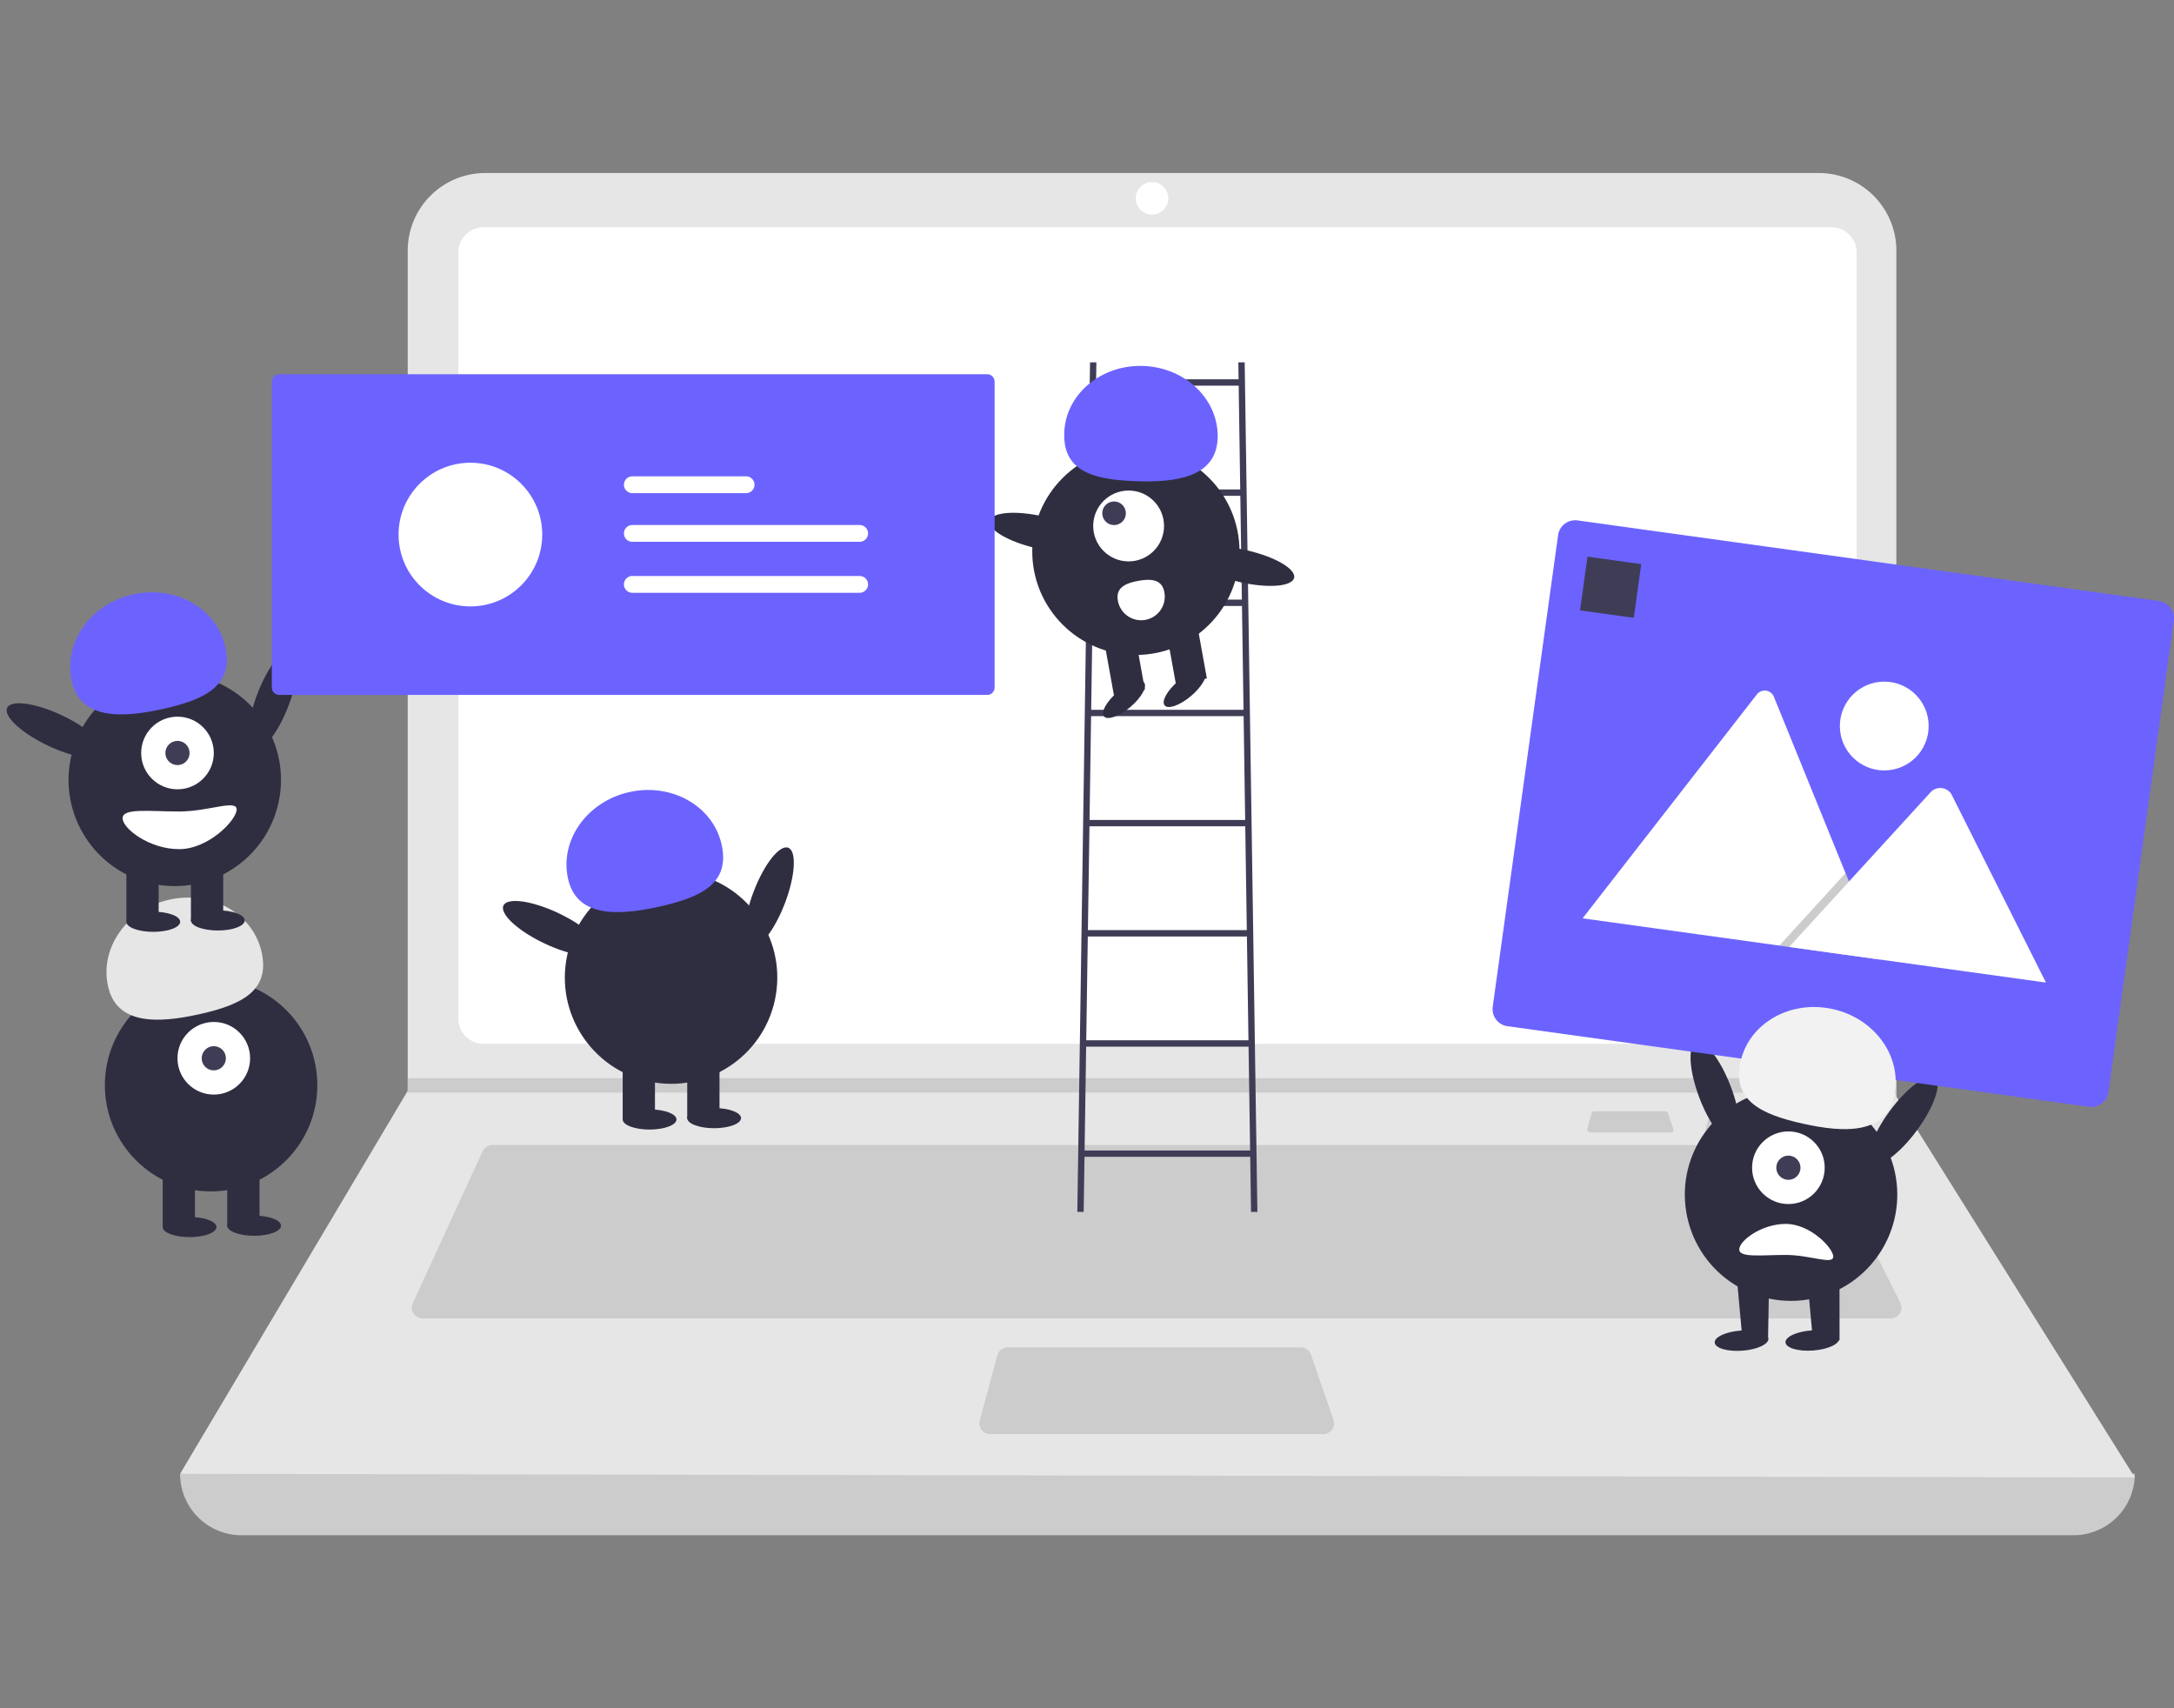 <svg xmlns="http://www.w3.org/2000/svg" xmlns:xlink="http://www.w3.org/1999/xlink" width="420" height="330" viewBox="0 0 420 330">
  <rect x="0" y="0" width="420" height="330" fill="#808080" stroke="none"/>
  <defs>
    <style>
      .cls-1, .cls-5 {
        fill: #fff;
      }

      .cls-1 {
        stroke: #707070;
      }

      .cls-2 {
        clip-path: url(#clip-path);
      }

      .cls-3 {
        fill: #ccc;
      }

      .cls-4 {
        fill: #e6e6e6;
      }

      .cls-6 {
        fill: #3f3d56;
      }

      .cls-7 {
        fill: #2f2e41;
      }

      .cls-8 {
        fill: #6c63ff;
      }

      .cls-9 {
        opacity: 0.2;
      }

      .cls-10 {
        fill: #f2f2f2;
      }
    </style>
    <clipPath id="clip-path">
      <rect id="Rectangle_200" data-name="Rectangle 200" class="cls-1" width="420" height="330" transform="translate(751 6906)"/>
    </clipPath>
  </defs>
  <g id="flat6" class="cls-2" transform="translate(-751 -6906)">
    <g id="_6-euforiaToDesign1" data-name="6-euforiaToDesign1" transform="translate(752.276 6939.419)">
      <path id="Path_995" data-name="Path 995" class="cls-3" d="M475.864,346.032H121.956a11.867,11.867,0,0,1-11.867-11.867h0q192.438-22.365,377.642,0h0A11.867,11.867,0,0,1,475.864,346.032Z" transform="translate(-76.573 -82.87)"/>
      <path id="Path_996" data-name="Path 996" class="cls-4" d="M487.729,334.864l-377.64-.7,43.767-73.644.209-.349V97.871a15,15,0,0,1,15-15H426.659a15,15,0,0,1,15,15V261.29Z" transform="translate(-76.573 -82.87)"/>
      <path id="Path_997" data-name="Path 997" class="cls-5" d="M168.725,93.341a4.892,4.892,0,0,0-4.886,4.886V246.212a4.892,4.892,0,0,0,4.886,4.886H429.1a4.892,4.892,0,0,0,4.886-4.886V98.227A4.892,4.892,0,0,0,429.1,93.34Z" transform="translate(-76.573 -82.87)"/>
      <path id="Path_998" data-name="Path 998" class="cls-3" d="M170.436,270.644a2.1,2.1,0,0,0-1.9,1.219L155.047,301.18a2.094,2.094,0,0,0,1.9,2.969h283.6a2.094,2.094,0,0,0,1.873-3.031L427.768,271.8a2.083,2.083,0,0,0-1.873-1.157Z" transform="translate(-76.573 -82.87)"/>
      <circle id="Ellipse_126" data-name="Ellipse 126" class="cls-5" cx="3.141" cy="3.141" r="3.141" transform="translate(218.148 1.745)"/>
      <path id="Path_999" data-name="Path 999" class="cls-3" d="M269.987,309.734a2.1,2.1,0,0,0-2.022,1.549l-3.383,12.565a2.094,2.094,0,0,0,2.022,2.639h64.334a2.094,2.094,0,0,0,1.978-2.779l-4.349-12.565a2.1,2.1,0,0,0-1.979-1.409Z" transform="translate(-76.573 -82.87)"/>
      <path id="Path_1000" data-name="Path 1000" class="cls-3" d="M365.087,174.86v2.793H77.283l.216-.349V174.86Z"/>
      <path id="Path_1001" data-name="Path 1001" class="cls-3" d="M406.136,264.126a.511.511,0,0,0-.492.377l-.824,3.06a.51.51,0,0,0,.492.643h15.666a.51.51,0,0,0,.482-.677l-1.059-3.06a.51.51,0,0,0-.482-.343Z" transform="translate(-76.573 -82.87)"/>
      <path id="Path_1002" data-name="Path 1002" class="cls-3" d="M383.261,264.126a.511.511,0,0,0-.492.377l-.824,3.06a.51.51,0,0,0,.492.643H398.1a.51.51,0,0,0,.482-.677l-1.059-3.06a.51.51,0,0,0-.482-.343Z" transform="translate(-76.573 -82.87)"/>
      <path id="Path_1003" data-name="Path 1003" class="cls-6" d="M316.988,283.567h1.228L315.76,119.446h-1.228l.049,3.274h-27.52l.049-3.274h-1.228l-2.456,164.121h1.228l.159-10.641h32.015Zm-1.77-118.282H286.425l.3-20.055h28.193Zm.018,1.228.3,20.055h-29.43l.3-20.055Zm.318,21.283.3,20.055H285.788l.3-20.055Zm.318,21.283.3,20.055h-30.7l.3-20.055Zm.318,21.283.3,20.055H285.151l.3-20.055ZM314.6,123.949,314.9,144H286.743l.3-20.055ZM284.833,271.7l.3-20.055h31.378l.3,20.055Z" transform="translate(-76.573 -82.87)"/>
      <circle id="Ellipse_127" data-name="Ellipse 127" class="cls-7" cx="20.021" cy="20.021" r="20.021" transform="translate(198.144 53.063)"/>
      <rect id="Rectangle_209" data-name="Rectangle 209" class="cls-7" width="6.082" height="10.898" transform="matrix(0.984, -0.178, 0.178, 0.984, 223.958, 88.005)"/>
      <rect id="Rectangle_210" data-name="Rectangle 210" class="cls-7" width="6.082" height="10.898" transform="matrix(0.984, -0.178, 0.178, 0.984, 211.988, 90.172)"/>
      <ellipse id="Ellipse_128" data-name="Ellipse 128" class="cls-7" cx="5.069" cy="1.901" rx="5.069" ry="1.901" transform="matrix(0.763, -0.646, 0.646, 0.763, 210.781, 103.526)"/>
      <ellipse id="Ellipse_129" data-name="Ellipse 129" class="cls-7" cx="5.069" cy="1.901" rx="5.069" ry="1.901" transform="matrix(0.763, -0.646, 0.646, 0.763, 222.502, 101.404)"/>
      <circle id="Ellipse_130" data-name="Ellipse 130" class="cls-5" cx="6.843" cy="6.843" r="6.843" transform="translate(209.921 61.344)"/>
      <circle id="Ellipse_131" data-name="Ellipse 131" class="cls-6" cx="2.281" cy="2.281" r="2.281" transform="translate(211.671 63.453)"/>
      <path id="Path_1004" data-name="Path 1004" class="cls-8" d="M310.533,134.173c.3-7.412-6.087-13.69-14.269-14.023s-15.058,5.407-15.359,12.819,5.386,9.1,13.567,9.429S310.232,141.585,310.533,134.173Z" transform="translate(-76.573 -82.87)"/>
      <ellipse id="Ellipse_132" data-name="Ellipse 132" class="cls-7" cx="3.143" cy="10.011" rx="3.143" ry="10.011" transform="translate(189.218 70.263) rotate(-77.09)"/>
      <ellipse id="Ellipse_133" data-name="Ellipse 133" class="cls-7" cx="3.143" cy="10.011" rx="3.143" ry="10.011" transform="translate(228.519 76.799) rotate(-77.09)"/>
      <path id="Path_1005" data-name="Path 1005" class="cls-5" d="M300.238,163.844a4.562,4.562,0,1,1-8.976,1.634l0-.009c-.449-2.479,1.468-3.356,3.947-3.805S299.789,161.365,300.238,163.844Z" transform="translate(-76.573 -82.87)"/>
      <ellipse id="Ellipse_134" data-name="Ellipse 134" class="cls-7" cx="10.262" cy="3.222" rx="10.262" ry="3.222" transform="translate(140.671 148.37) rotate(-69.082)"/>
      <circle id="Ellipse_135" data-name="Ellipse 135" class="cls-7" cx="20.524" cy="20.524" r="20.524" transform="matrix(0.16, -0.987, 0.987, 0.16, 104.828, 172.403)"/>
      <rect id="Rectangle_211" data-name="Rectangle 211" class="cls-7" width="6.235" height="11.171" transform="translate(119.022 171.54)"/>
      <rect id="Rectangle_212" data-name="Rectangle 212" class="cls-7" width="6.235" height="11.171" transform="translate(131.492 171.54)"/>
      <ellipse id="Ellipse_136" data-name="Ellipse 136" class="cls-7" cx="5.196" cy="1.948" rx="5.196" ry="1.948" transform="translate(119.022 180.893)"/>
      <ellipse id="Ellipse_137" data-name="Ellipse 137" class="cls-7" cx="5.196" cy="1.948" rx="5.196" ry="1.948" transform="translate(131.492 180.633)"/>
      <path id="Path_1006" data-name="Path 1006" class="cls-8" d="M185.039,219.215c-1.657-7.422,3.64-14.921,11.832-16.75s16.176,2.7,17.834,10.126-3.772,10.159-11.964,11.988S186.7,226.637,185.039,219.215Z" transform="translate(-76.573 -82.87)"/>
      <ellipse id="Ellipse_138" data-name="Ellipse 138" class="cls-7" cx="3.222" cy="10.262" rx="3.222" ry="10.262" transform="matrix(0.429, -0.904, 0.904, 0.429, 94.606, 144.422)"/>
      <circle id="Ellipse_139" data-name="Ellipse 139" class="cls-7" cx="20.524" cy="20.524" r="20.524" transform="translate(18.983 155.69)"/>
      <rect id="Rectangle_213" data-name="Rectangle 213" class="cls-7" width="6.235" height="11.171" transform="translate(30.154 192.321)"/>
      <rect id="Rectangle_214" data-name="Rectangle 214" class="cls-7" width="6.235" height="11.171" transform="translate(42.625 192.321)"/>
      <ellipse id="Ellipse_140" data-name="Ellipse 140" class="cls-7" cx="5.196" cy="1.948" rx="5.196" ry="1.948" transform="translate(30.154 201.674)"/>
      <ellipse id="Ellipse_141" data-name="Ellipse 141" class="cls-7" cx="5.196" cy="1.948" rx="5.196" ry="1.948" transform="translate(42.625 201.414)"/>
      <circle id="Ellipse_142" data-name="Ellipse 142" class="cls-5" cx="7.015" cy="7.015" r="7.015" transform="translate(33.012 164.003)"/>
      <circle id="Ellipse_143" data-name="Ellipse 143" class="cls-6" cx="2.338" cy="2.338" r="2.338" transform="translate(37.688 168.68)"/>
      <path id="Path_1007" data-name="Path 1007" class="cls-4" d="M96.171,240c-1.657-7.422,3.64-14.921,11.832-16.75s16.176,2.7,17.834,10.126-3.772,10.159-11.964,11.988S97.828,247.419,96.171,240Z" transform="translate(-76.573 -82.87)"/>
      <ellipse id="Ellipse_144" data-name="Ellipse 144" class="cls-7" cx="10.262" cy="3.222" rx="10.262" ry="3.222" transform="translate(44.789 110.177) rotate(-69.082)"/>
      <circle id="Ellipse_145" data-name="Ellipse 145" class="cls-7" cx="20.524" cy="20.524" r="20.524" transform="matrix(0.16, -0.987, 0.987, 0.16, 8.946, 134.21)"/>
      <rect id="Rectangle_215" data-name="Rectangle 215" class="cls-7" width="6.235" height="11.171" transform="translate(23.14 133.347)"/>
      <rect id="Rectangle_216" data-name="Rectangle 216" class="cls-7" width="6.235" height="11.171" transform="translate(35.61 133.347)"/>
      <ellipse id="Ellipse_146" data-name="Ellipse 146" class="cls-7" cx="5.196" cy="1.948" rx="5.196" ry="1.948" transform="translate(23.14 142.7)"/>
      <ellipse id="Ellipse_147" data-name="Ellipse 147" class="cls-7" cx="5.196" cy="1.948" rx="5.196" ry="1.948" transform="translate(35.61 142.44)"/>
      <circle id="Ellipse_148" data-name="Ellipse 148" class="cls-5" cx="7.015" cy="7.015" r="7.015" transform="translate(25.998 105.029)"/>
      <circle id="Ellipse_149" data-name="Ellipse 149" class="cls-6" cx="2.338" cy="2.338" r="2.338" transform="translate(30.674 109.705)"/>
      <path id="Path_1008" data-name="Path 1008" class="cls-8" d="M89.157,181.023C87.5,173.6,92.8,166.1,100.989,164.272s16.176,2.7,17.834,10.126-3.772,10.159-11.964,11.988S90.814,188.445,89.157,181.023Z" transform="translate(-76.573 -82.87)"/>
      <ellipse id="Ellipse_150" data-name="Ellipse 150" class="cls-7" cx="3.222" cy="10.262" rx="3.222" ry="10.262" transform="matrix(0.429, -0.904, 0.904, 0.429, -1.277, 106.229)"/>
      <path id="Path_1009" data-name="Path 1009" class="cls-5" d="M98.985,207.514c0,2.009,5.172,5.975,10.912,5.975s11.121-5.655,11.121-7.664-5.381.39-11.121.39S98.985,205.5,98.985,207.514Z" transform="translate(-76.573 -82.87)"/>
      <path id="Path_1010" data-name="Path 1010" class="cls-8" d="M129.245,121.742a1.431,1.431,0,0,0-1.43,1.43v59.093a1.431,1.431,0,0,0,1.43,1.43H266.017a1.431,1.431,0,0,0,1.43-1.43V123.172a1.431,1.431,0,0,0-1.43-1.43Z" transform="translate(-76.573 -82.87)"/>
      <circle id="Ellipse_151" data-name="Ellipse 151" class="cls-5" cx="13.878" cy="13.878" r="13.878" transform="translate(75.724 55.971)"/>
      <path id="Path_40" data-name="Path 40" class="cls-5" d="M197.5,150.872a1.623,1.623,0,1,0,0,3.245h43.817a1.623,1.623,0,1,0,.053-3.245H197.5Z" transform="translate(-76.573 -82.87)"/>
      <path id="Path_40-2" data-name="Path 40" class="cls-5" d="M197.5,141.471a1.623,1.623,0,1,0,0,3.245h21.882a1.623,1.623,0,1,0,.053-3.245H197.5Z" transform="translate(-76.573 -82.87)"/>
      <path id="Path_40-3" data-name="Path 40" class="cls-5" d="M197.5,160.721a1.623,1.623,0,1,0,0,3.245h43.817a1.623,1.623,0,1,0,.053-3.245H197.5Z" transform="translate(-76.573 -82.87)"/>
      <ellipse id="Ellipse_152" data-name="Ellipse 152" class="cls-7" cx="3.222" cy="10.262" rx="3.222" ry="10.262" transform="translate(323.391 169.134) rotate(-20.918)"/>
      <circle id="Ellipse_153" data-name="Ellipse 153" class="cls-7" cx="20.524" cy="20.524" r="20.524" transform="matrix(0.987, -0.16, 0.16, 0.987, 321.201, 180.388)"/>
      <path id="Path_1011" data-name="Path 1011" class="cls-7" d="M354.1,213.466h-6.235l1.22,13.378,5.026-1.365Z"/>
      <path id="Path_1012" data-name="Path 1012" class="cls-7" d="M340.507,213.5h-6.235l1.22,13.378,4.8-1.4Z"/>
      <ellipse id="Ellipse_154" data-name="Ellipse 154" class="cls-7" cx="5.196" cy="1.948" rx="5.196" ry="1.948" transform="translate(329.849 224) rotate(-4.182)"/>
      <circle id="Ellipse_155" data-name="Ellipse 155" class="cls-5" cx="7.015" cy="7.015" r="7.015" transform="translate(337.213 185.148)"/>
      <circle id="Ellipse_156" data-name="Ellipse 156" class="cls-6" cx="2.338" cy="2.338" r="2.338" transform="translate(341.889 189.824)"/>
      <ellipse id="Ellipse_157" data-name="Ellipse 157" class="cls-7" cx="10.262" cy="3.222" rx="10.262" ry="3.222" transform="matrix(0.594, -0.804, 0.804, 0.594, 357.744, 189.411)"/>
      <path id="Path_1013" data-name="Path 1013" class="cls-5" d="M411.307,290.811c0-1.656,4.263-4.925,8.993-4.925s9.165,4.661,9.165,6.317-4.435-.321-9.165-.321S411.307,292.466,411.307,290.811Z" transform="translate(-76.573 -82.87)"/>
      <path id="Path_1014" data-name="Path 1014" class="cls-8" d="M478.874,263.267,366.526,247.693a3.34,3.34,0,0,1-2.846-3.762l12.63-91.1a3.34,3.34,0,0,1,3.762-2.846l112.347,15.574a3.34,3.34,0,0,1,2.846,3.762l-12.631,91.1a3.34,3.34,0,0,1-3.76,2.846Z" transform="translate(-76.573 -82.87)"/>
      <path id="Path_1015" data-name="Path 1015" class="cls-5" d="M438.625,234.835l-57.356-7.951a1.18,1.18,0,0,1-.212-.047L414.7,183.61a1.918,1.918,0,0,1,3.306.458l13.834,34.056.663,1.63Z" transform="translate(-76.573 -82.87)"/>
      <path id="Path_1016" data-name="Path 1016" class="cls-9" d="M362.052,151.964l-19.583-2.714,11.549-12.631.832-.91.416-.455.663,1.63Z"/>
      <path id="Path_1017" data-name="Path 1017" class="cls-5" d="M470.561,239.262l-49.608-6.877L432.5,219.754l.831-.91,15.049-16.46a2.559,2.559,0,0,1,3.794.3,2.3,2.3,0,0,1,.149.25Z" transform="translate(-76.573 -82.87)"/>
      <circle id="Ellipse_158" data-name="Ellipse 158" class="cls-5" cx="8.578" cy="8.578" r="8.578" transform="translate(354.171 98.259)"/>
      <rect id="Rectangle_217" data-name="Rectangle 217" class="cls-6" width="10.484" height="10.484" transform="translate(305.415 74.113) rotate(7.893)"/>
      <path id="Path_1018" data-name="Path 1018" class="cls-10" d="M441.229,261.141c1.657-7.422-3.64-14.921-11.832-16.75s-16.176,2.7-17.834,10.126,3.772,10.159,11.964,11.988S439.572,268.563,441.229,261.141Z" transform="translate(-76.573 -82.87)"/>
      <ellipse id="Ellipse_159" data-name="Ellipse 159" class="cls-7" cx="5.196" cy="1.948" rx="5.196" ry="1.948" transform="translate(343.523 223.967) rotate(-4.182)"/>
    </g>
  </g>
</svg>
